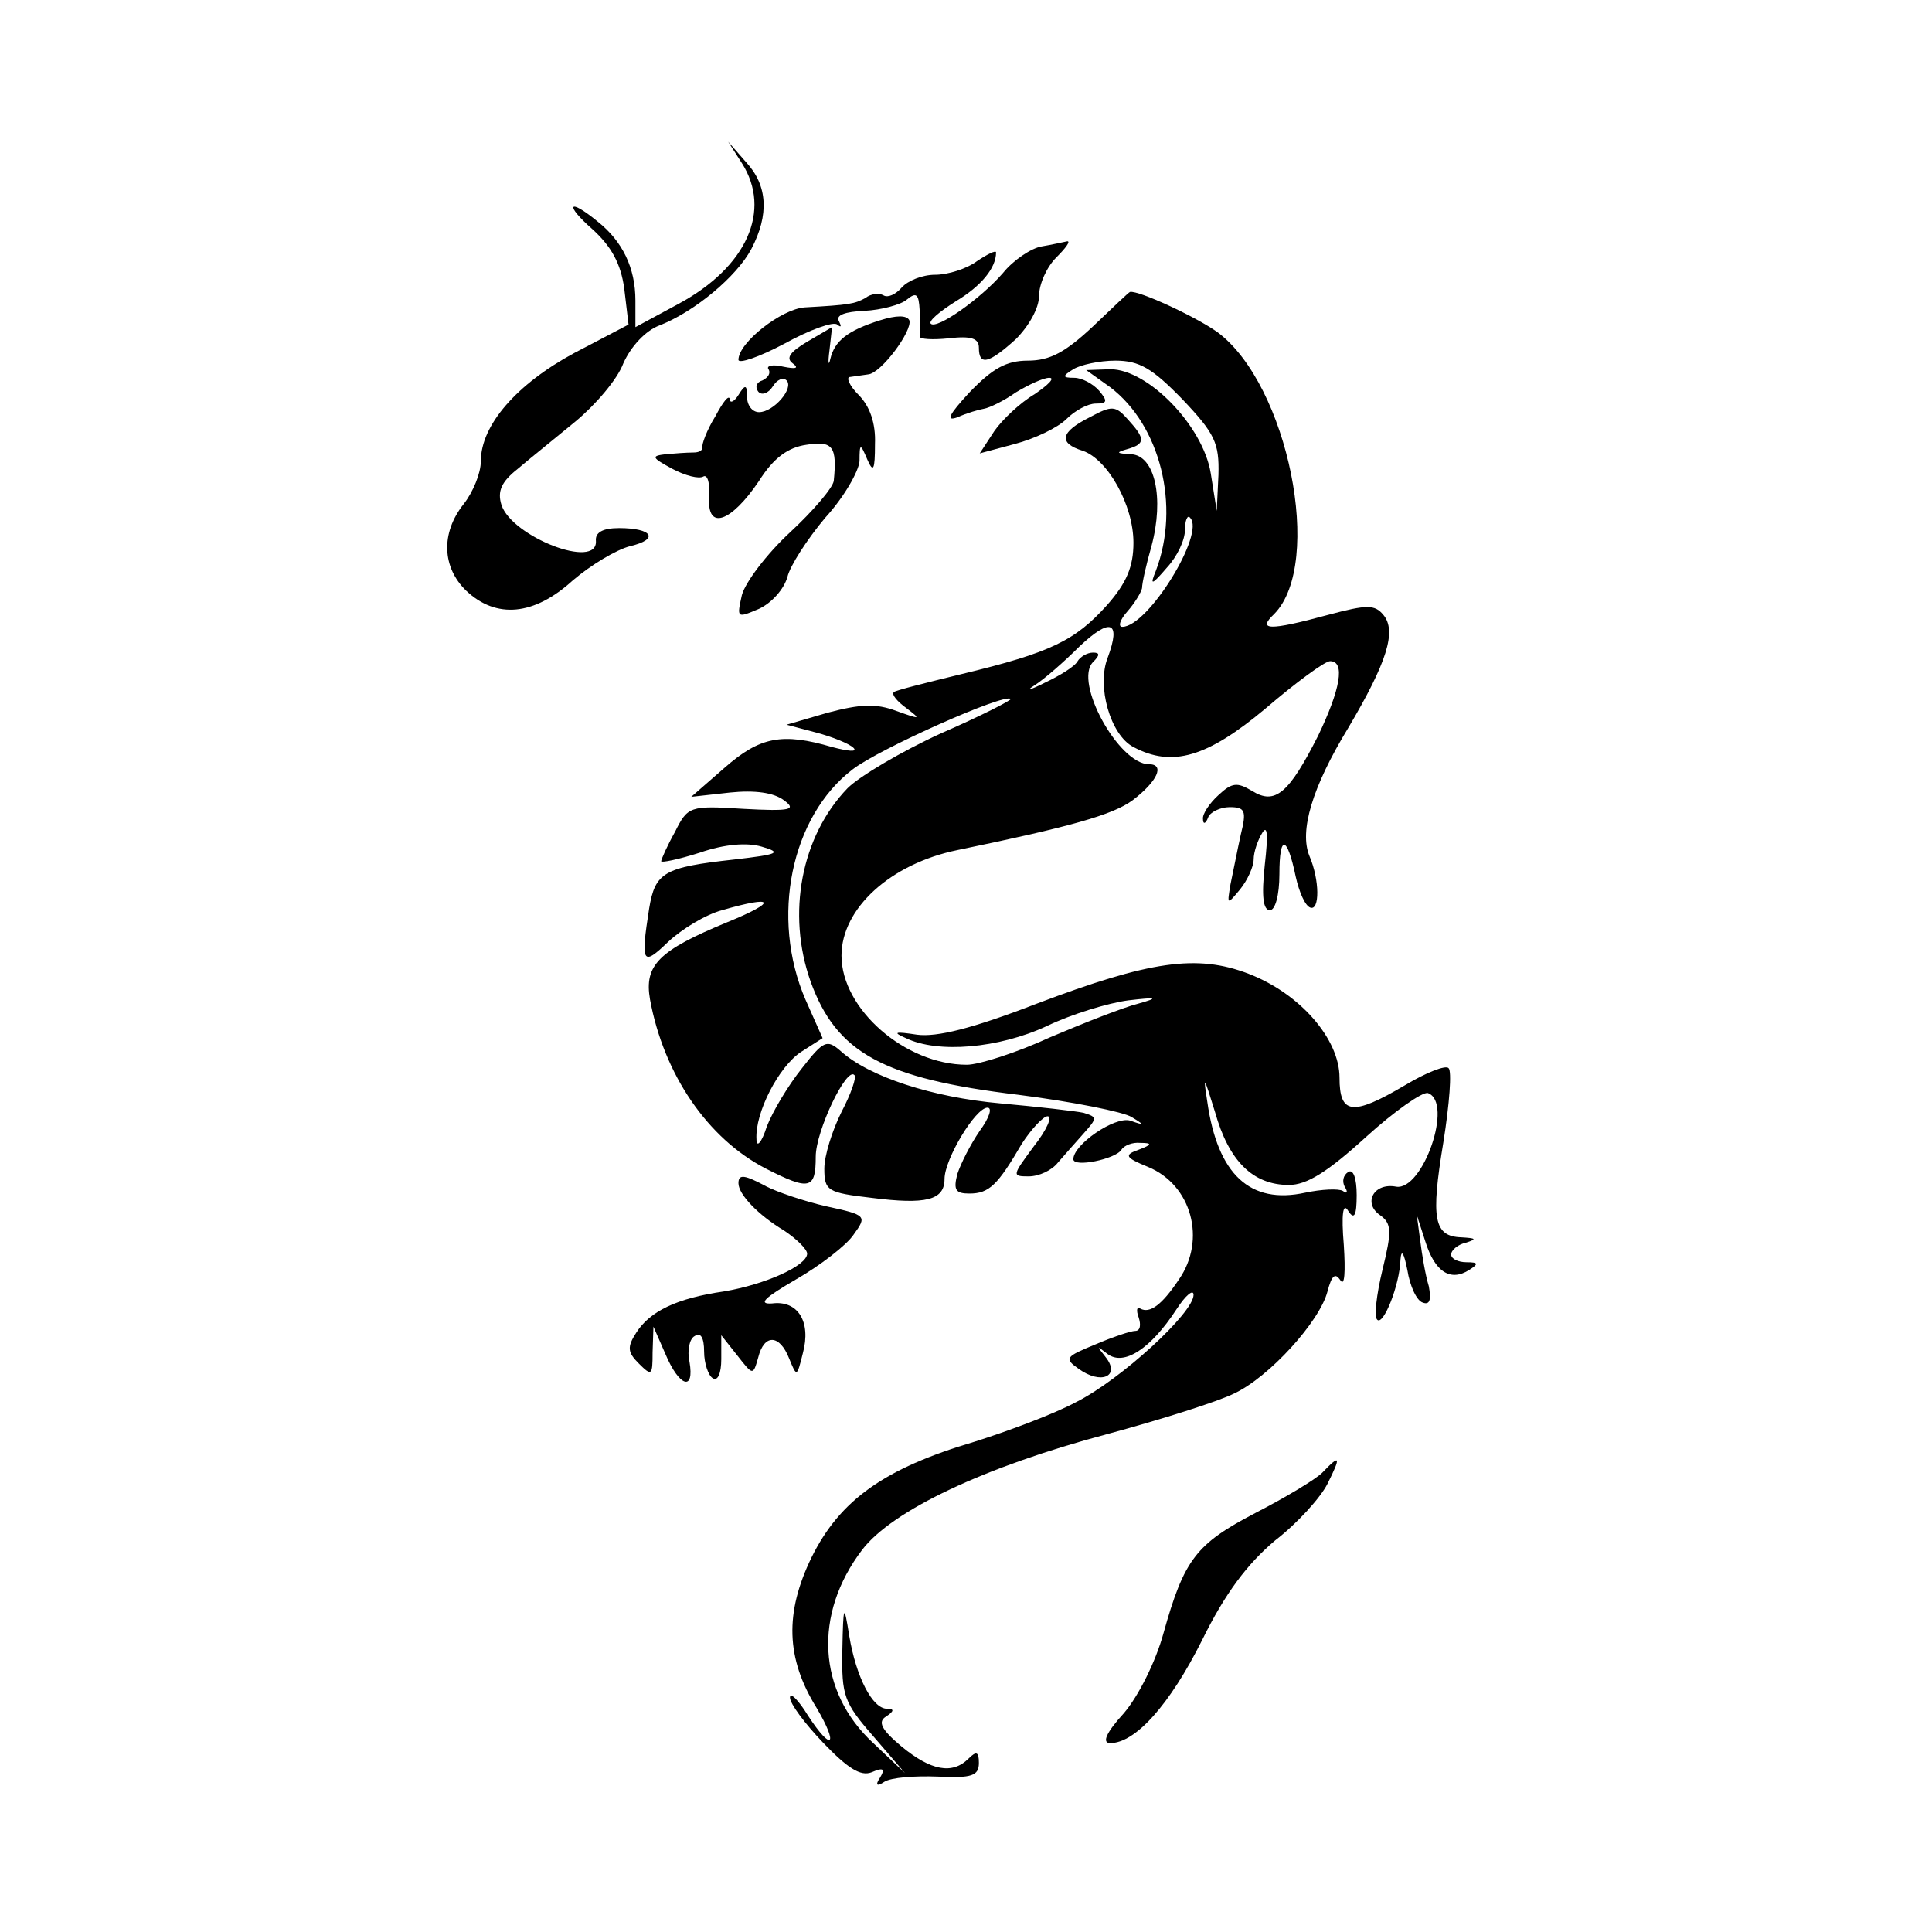 <?xml version="1.0" standalone="no"?>
<!DOCTYPE svg PUBLIC "-//W3C//DTD SVG 20010904//EN"
 "http://www.w3.org/TR/2001/REC-SVG-20010904/DTD/svg10.dtd">
<svg version="1.0" xmlns="http://www.w3.org/2000/svg"
 width="225pt" height="225pt" viewBox="0 0 225 225"
 preserveAspectRatio="xMidYMid meet">
<g transform="translate(0,225) scale(0.1,-0.1)"
fill="#000000" stroke="none">
<path d="M864 2060 c35 -55 6 -121 -74 -164 l-50 -27 0 31 c0 38 -15 69 -44
92 -34 28 -39 20 -6 -9 22 -20 33 -40 37 -69 l5 -42 -63 -33 c-67 -36 -109
-84 -109 -126 0 -14 -9 -36 -20 -50 -27 -34 -25 -74 3 -101 35 -33 79 -29 124
12 21 18 51 36 67 40 34 8 26 21 -13 21 -19 0 -28 -5 -27 -15 2 -34 -98 5
-110 42 -5 16 0 27 19 42 14 12 44 36 67 55 23 19 49 49 56 68 9 20 26 38 42
44 41 16 90 57 107 89 21 40 19 74 -6 101 l-21 24 16 -25z"/>
<path d="M1213 1963 c-12 -2 -33 -16 -45 -31 -26 -30 -77 -66 -84 -59 -3 3 10
14 29 26 30 18 47 39 47 57 0 3 -10 -2 -22 -10 -12 -9 -34 -16 -49 -16 -15 0
-32 -7 -39 -15 -7 -8 -16 -12 -21 -9 -5 3 -15 2 -21 -3 -13 -7 -18 -8 -71 -11
-27 -2 -77 -41 -77 -61 0 -5 24 3 54 19 29 16 57 26 61 22 5 -4 5 -2 2 4 -4 7
7 11 30 12 19 1 42 7 49 13 11 9 14 7 15 -12 1 -13 1 -27 0 -31 0 -3 15 -4 34
-2 26 3 35 0 35 -11 0 -21 11 -19 43 10 15 15 27 36 27 50 0 14 9 34 20 45 11
11 17 19 13 19 -5 -1 -18 -4 -30 -6z"/>
<path d="M1273 1870 c-32 -30 -50 -40 -76 -40 -25 0 -41 -9 -68 -37 -24 -26
-28 -34 -14 -29 11 5 25 9 31 10 6 1 23 9 37 19 15 9 32 17 39 17 7 0 -1 -8
-17 -19 -17 -10 -38 -30 -47 -43 l-17 -26 41 11 c23 6 50 19 60 29 10 10 25
18 34 18 14 0 14 3 4 15 -7 8 -20 15 -29 15 -14 0 -14 2 -1 10 8 5 30 10 49
10 28 0 43 -9 78 -45 38 -40 43 -51 42 -88 l-2 -42 -7 44 c-9 55 -73 121 -117
121 l-28 -1 28 -20 c58 -44 82 -138 53 -214 -7 -17 -5 -17 13 4 12 13 21 32
21 44 0 11 3 18 6 14 18 -18 -49 -127 -79 -127 -5 0 -3 8 6 18 8 9 16 22 17
27 0 6 5 28 11 49 15 56 4 106 -24 107 -17 1 -18 2 -4 6 21 6 21 12 1 34 -15
17 -19 17 -45 3 -34 -17 -37 -30 -8 -39 29 -10 59 -63 59 -107 0 -28 -8 -47
-31 -73 -37 -41 -65 -55 -169 -80 -41 -10 -77 -19 -79 -21 -3 -3 4 -11 15 -19
17 -13 16 -13 -12 -3 -24 9 -42 8 -80 -2 l-48 -14 34 -9 c19 -5 39 -13 44 -18
5 -5 -6 -4 -25 1 -58 17 -84 12 -125 -24 l-39 -34 45 5 c29 3 51 0 63 -9 15
-11 8 -13 -47 -10 -63 4 -65 3 -80 -27 -9 -16 -16 -32 -16 -34 0 -2 20 2 45
10 29 10 55 12 72 7 24 -7 20 -9 -32 -15 -82 -9 -92 -15 -99 -57 -10 -64 -8
-68 22 -39 16 15 44 32 63 37 62 18 65 10 6 -14 -80 -33 -97 -50 -90 -90 16
-87 67 -162 135 -197 51 -26 58 -24 58 14 0 30 36 105 45 95 3 -2 -4 -22 -15
-43 -11 -22 -20 -51 -20 -66 0 -26 4 -28 55 -34 63 -8 85 -3 85 22 0 23 36 83
50 83 6 0 2 -12 -9 -27 -11 -16 -22 -38 -26 -50 -5 -19 -2 -23 14 -23 23 0 33
10 61 58 11 17 25 32 30 32 6 0 -1 -16 -16 -35 -25 -34 -26 -35 -6 -35 12 0
27 7 34 16 7 8 21 24 30 34 16 18 16 19 0 24 -9 2 -53 7 -97 11 -79 7 -153 31
-186 61 -16 14 -20 12 -45 -20 -16 -20 -34 -50 -41 -68 -6 -19 -12 -25 -12
-15 -2 31 26 85 52 102 l25 16 -20 45 c-41 95 -17 213 55 268 31 24 177 89
184 82 2 -1 -35 -20 -81 -40 -46 -21 -95 -50 -109 -64 -54 -56 -71 -146 -43
-225 30 -83 84 -113 242 -132 63 -8 123 -20 132 -26 15 -9 15 -10 -2 -4 -18 5
-66 -28 -66 -45 0 -10 49 0 56 11 3 5 13 9 22 8 14 0 14 -2 -2 -8 -17 -6 -16
-9 11 -20 51 -21 68 -85 36 -131 -20 -30 -34 -40 -45 -34 -4 3 -5 -2 -2 -10 3
-9 2 -16 -4 -16 -5 0 -26 -7 -47 -16 -34 -14 -36 -16 -19 -28 26 -19 49 -9 32
13 -11 14 -11 14 2 4 19 -14 50 6 80 52 11 17 20 24 20 17 0 -21 -85 -99 -137
-125 -26 -14 -80 -34 -118 -46 -105 -31 -157 -68 -190 -135 -31 -64 -30 -117
6 -175 26 -44 18 -52 -10 -9 -11 18 -21 28 -21 21 0 -7 17 -30 39 -53 28 -29
43 -39 56 -34 14 6 16 4 10 -6 -6 -9 -4 -11 5 -5 8 5 35 7 62 6 40 -2 48 1 48
16 0 13 -3 14 -12 5 -19 -19 -44 -14 -78 14 -24 20 -28 29 -18 35 9 6 10 9 1
9 -17 0 -36 37 -44 85 -6 38 -7 37 -8 -17 -1 -53 2 -61 36 -100 l37 -43 -37
35 c-65 60 -70 150 -13 225 35 46 143 97 286 135 63 17 129 38 147 47 41 19
100 84 109 119 5 19 9 22 15 13 5 -8 6 10 4 41 -3 36 -1 50 5 40 7 -11 10 -6
10 18 0 20 -4 31 -10 27 -6 -4 -7 -11 -4 -17 4 -6 3 -9 -2 -5 -5 3 -25 2 -44
-2 -64 -14 -102 21 -114 106 -5 32 -4 30 9 -12 16 -57 44 -85 86 -85 21 0 45
15 90 56 33 30 66 53 72 51 30 -11 -6 -114 -37 -109 -26 5 -39 -19 -19 -33 14
-10 14 -19 3 -64 -7 -29 -10 -55 -6 -58 7 -7 26 40 27 70 1 13 4 8 8 -12 3
-19 11 -36 18 -38 8 -3 10 3 7 19 -4 13 -8 37 -10 53 l-4 30 10 -31 c11 -35
29 -47 51 -33 11 7 11 9 -3 9 -10 0 -18 4 -18 9 0 5 8 12 18 14 12 4 11 5 -6
6 -32 1 -36 21 -21 111 7 44 10 83 6 86 -3 4 -26 -5 -51 -20 -61 -36 -76 -34
-76 9 0 45 -46 98 -106 121 -60 23 -115 15 -247 -35 -75 -29 -116 -39 -139
-36 -26 4 -29 3 -13 -4 37 -18 108 -12 164 14 29 14 72 27 95 30 34 4 36 3 11
-4 -16 -4 -62 -22 -102 -39 -39 -18 -83 -32 -97 -32 -72 0 -146 65 -146 127 0
55 57 107 135 123 131 27 181 41 204 58 29 22 38 42 19 42 -35 0 -88 96 -65
119 8 8 8 11 0 11 -7 0 -15 -5 -18 -10 -3 -6 -21 -17 -38 -25 -18 -9 -23 -10
-12 -3 11 7 34 27 52 45 36 34 49 30 33 -13 -13 -33 3 -90 30 -104 45 -24 86
-12 154 45 35 30 69 55 75 55 18 0 12 -33 -14 -87 -34 -67 -50 -81 -77 -64
-17 10 -23 10 -39 -5 -10 -9 -19 -22 -18 -28 0 -6 3 -6 6 2 2 6 14 12 25 12
18 0 20 -4 13 -32 -4 -18 -9 -44 -12 -58 -4 -24 -4 -24 11 -6 9 11 16 27 16
35 0 9 5 23 10 31 6 10 7 -2 3 -37 -4 -37 -2 -53 6 -53 6 0 11 17 11 42 0 47
9 45 19 -3 4 -18 11 -34 17 -36 11 -4 11 32 -1 60 -12 29 3 80 45 149 45 76
57 113 41 132 -10 12 -19 12 -64 0 -70 -19 -83 -18 -63 1 58 59 16 267 -66
328 -25 18 -92 49 -102 47 -1 0 -20 -18 -43 -40z"/>
<path d="M1025 1877 c-38 -12 -53 -24 -58 -45 -2 -9 -3 -5 -1 10 l3 27 -29
-17 c-20 -12 -25 -19 -17 -25 8 -6 4 -7 -11 -4 -12 3 -20 1 -17 -3 3 -5 -1
-10 -7 -13 -7 -2 -9 -8 -5 -13 4 -5 12 -2 17 6 5 8 12 11 16 7 9 -9 -15 -37
-32 -37 -8 0 -14 8 -14 18 0 14 -2 15 -10 2 -5 -8 -10 -10 -10 -5 -1 6 -8 -3
-17 -20 -10 -16 -16 -33 -15 -36 0 -4 -4 -6 -11 -6 -7 0 -21 -1 -32 -2 -17 -2
-16 -4 8 -17 15 -8 31 -12 36 -9 5 3 8 -8 7 -24 -3 -39 25 -30 58 19 17 27 34
39 55 42 31 5 36 -2 32 -42 -1 -8 -24 -35 -51 -60 -27 -25 -52 -58 -56 -73 -6
-27 -6 -27 20 -16 15 7 29 23 33 37 3 13 23 44 44 69 22 24 39 54 40 66 0 21
1 21 9 2 7 -16 9 -13 9 18 1 24 -6 44 -19 57 -11 11 -15 21 -10 21 6 1 15 2
21 3 15 1 52 51 48 63 -3 6 -15 6 -34 0z"/>
<path d="M860 872 c0 -13 23 -37 53 -55 15 -10 27 -22 27 -27 0 -14 -49 -36
-97 -44 -55 -8 -86 -23 -102 -48 -11 -17 -10 -23 3 -36 15 -15 16 -14 16 13
l1 30 14 -32 c16 -38 34 -44 28 -9 -3 13 0 27 6 30 7 5 11 -2 11 -18 0 -14 5
-28 10 -31 6 -4 10 6 10 22 l0 28 19 -24 c18 -23 18 -23 24 -2 7 28 25 27 36
-1 9 -22 9 -22 16 6 10 37 -6 62 -36 58 -17 -1 -8 7 28 28 28 16 59 40 67 52
16 22 15 23 -31 33 -27 6 -58 17 -70 23 -26 14 -33 15 -33 4z"/>
<path d="M1540 535 c-8 -8 -43 -29 -78 -47 -69 -36 -83 -54 -107 -140 -9 -33
-29 -73 -46 -93 -21 -23 -26 -35 -16 -35 29 0 69 44 107 120 27 55 53 89 85
116 26 20 53 50 61 66 16 32 15 35 -6 13z"/>
</g>
</svg>
